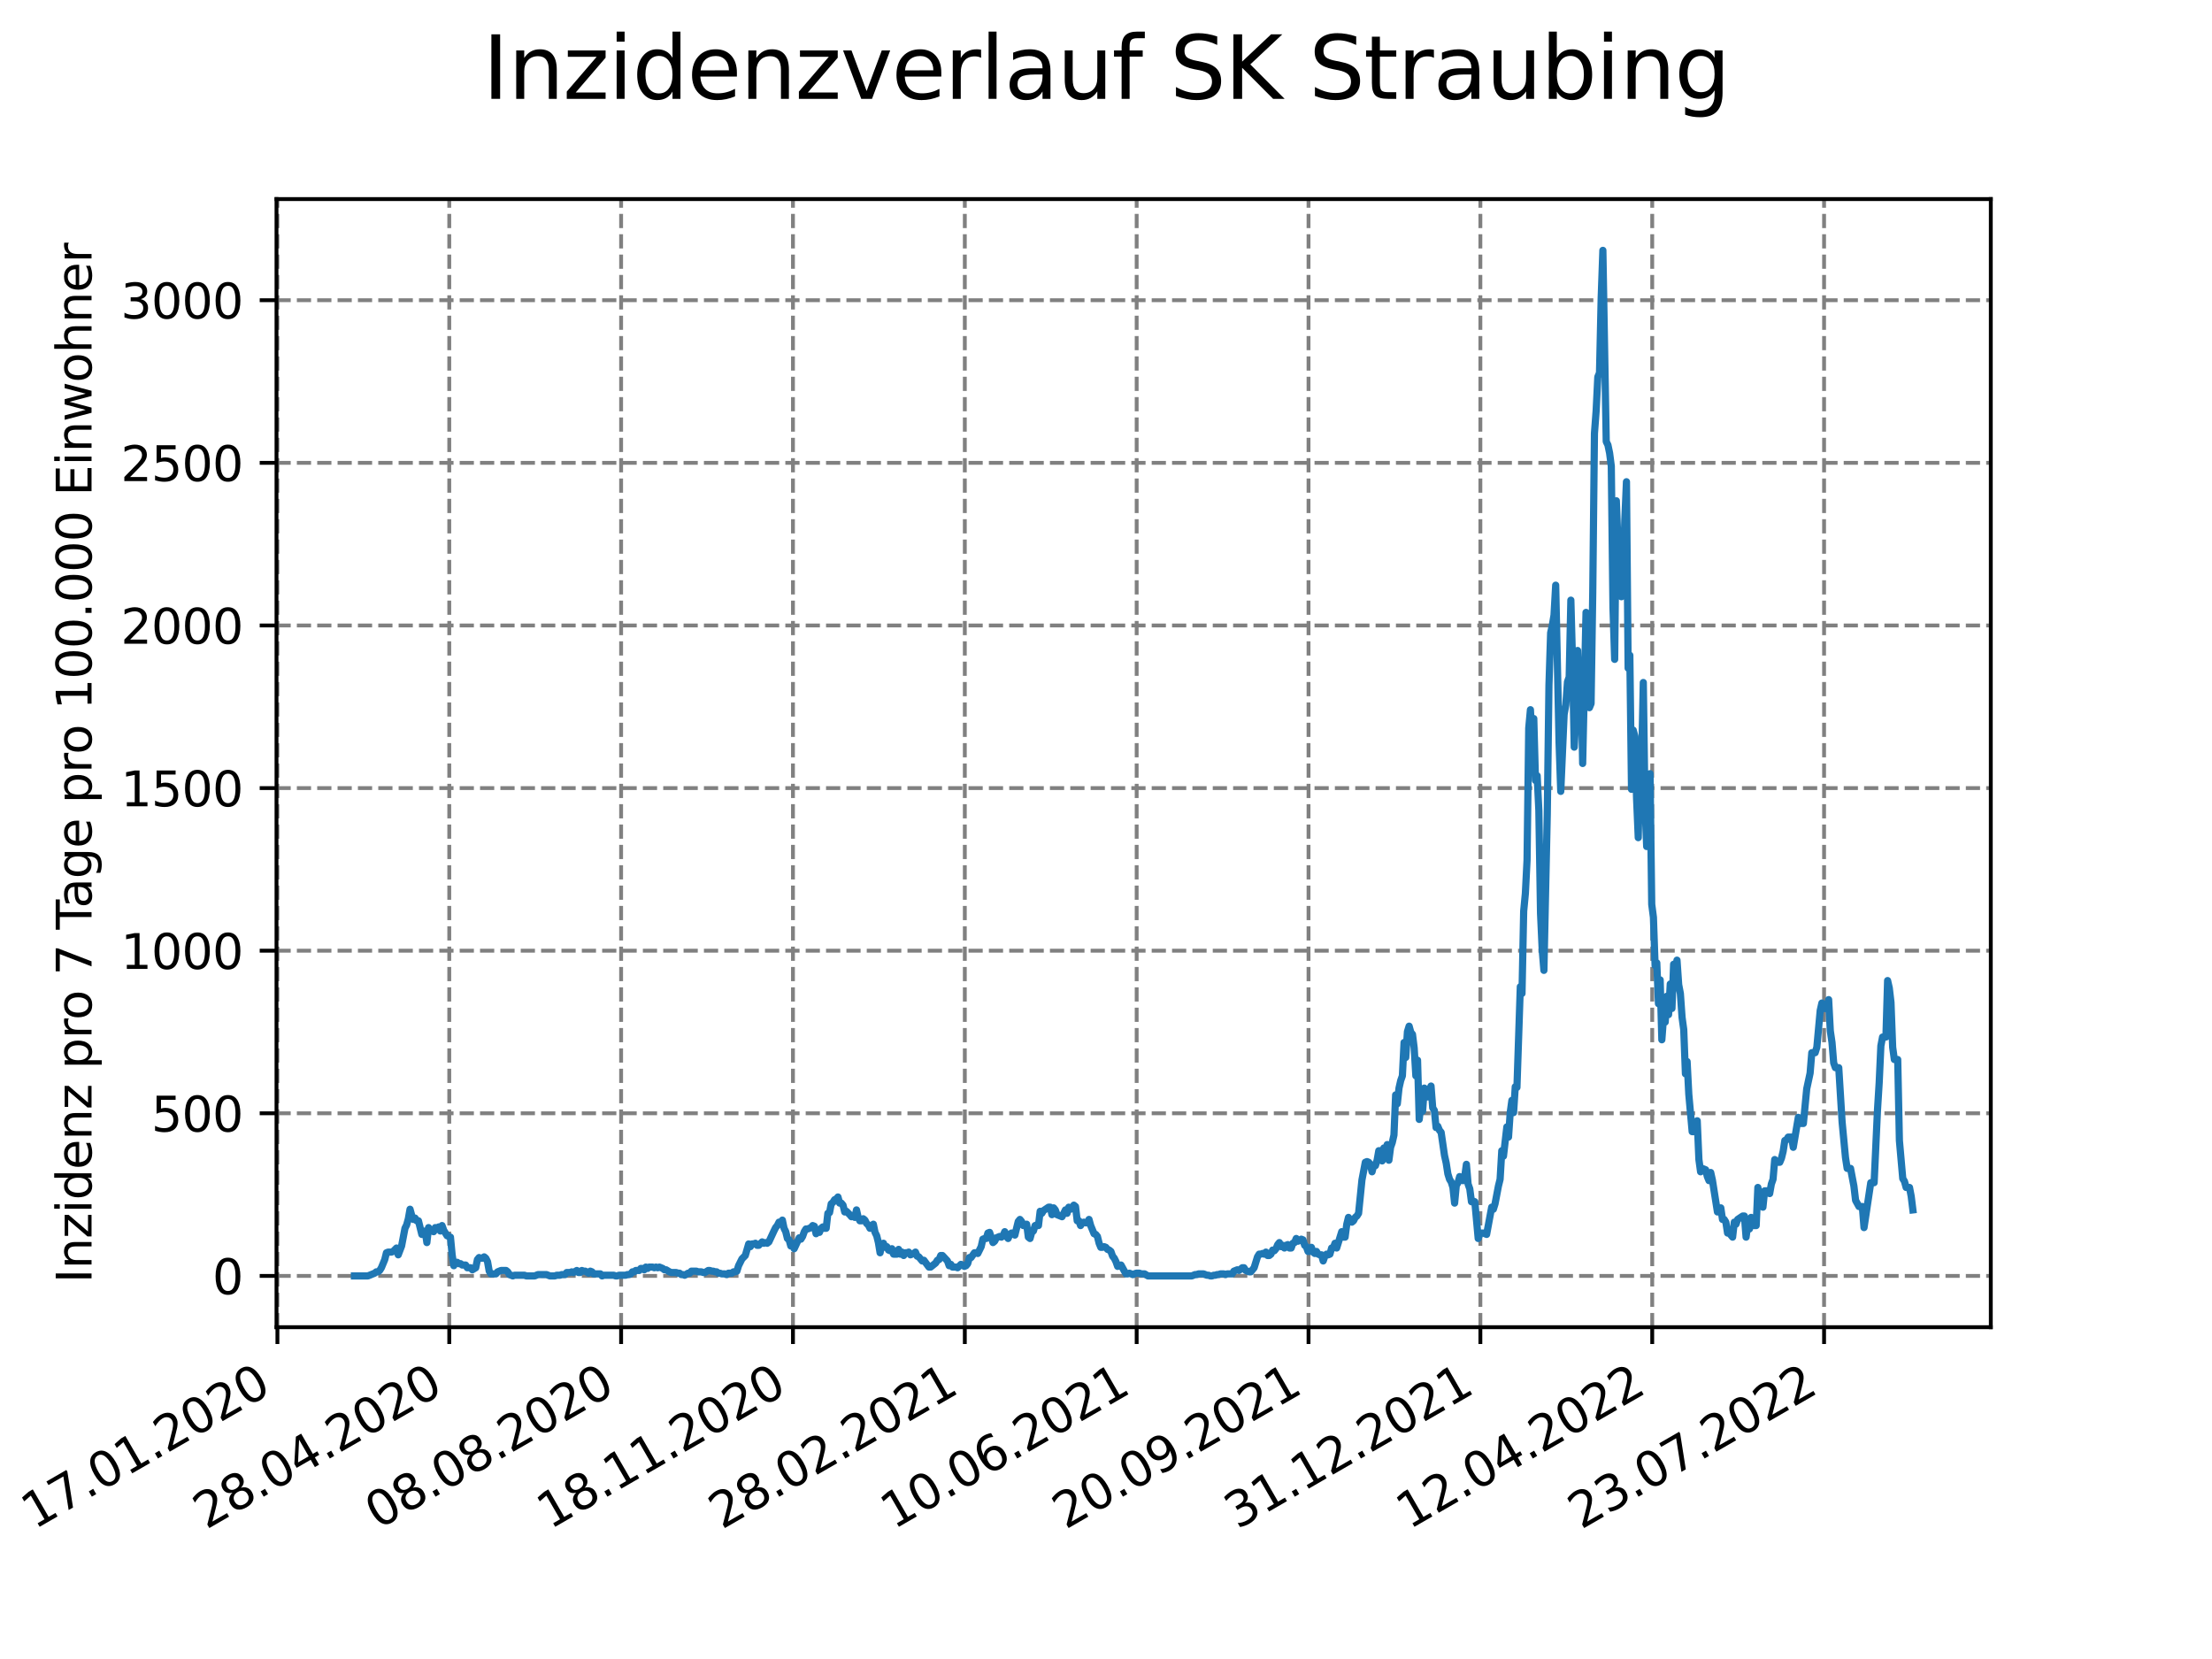 <?xml version="1.0" encoding="utf-8" standalone="no"?>
<!DOCTYPE svg PUBLIC "-//W3C//DTD SVG 1.1//EN"
  "http://www.w3.org/Graphics/SVG/1.1/DTD/svg11.dtd">
<svg xmlns:xlink="http://www.w3.org/1999/xlink" width="460.8pt" height="345.6pt" viewBox="0 0 460.8 345.6" xmlns="http://www.w3.org/2000/svg" version="1.1">
 <defs>
  <style type="text/css">*{stroke-linejoin: round; stroke-linecap: butt}</style>
 </defs>
 <g id="figure_1">
  <g id="patch_1">
   <path d="M 0 345.6 
L 460.8 345.6 
L 460.8 0 
L 0 0 
z
" style="fill: #ffffff"/>
  </g>
  <g id="axes_1">
   <g id="patch_2">
    <path d="M 57.6 276.48 
L 414.72 276.48 
L 414.72 41.472 
L 57.6 41.472 
z
" style="fill: #ffffff"/>
   </g>
   <g id="matplotlib.axis_1">
    <g id="xtick_1">
     <g id="line2d_1">
      <path d="M 57.79 276.48 
L 57.79 41.472 
" clip-path="url(#pdc53b1c1e7)" style="fill: none; stroke-dasharray: 2.96,1.28; stroke-dashoffset: 0; stroke: #808080; stroke-width: 0.8"/>
     </g>
     <g id="line2d_2">
      <defs>
       <path id="mb1111fa44d" d="M 0 0 
L 0 3.5 
" style="stroke: #000000; stroke-width: 0.8"/>
      </defs>
      <g>
       <use xlink:href="#mb1111fa44d" x="57.79" y="276.48" style="stroke: #000000; stroke-width: 0.8"/>
      </g>
     </g>
     <g id="text_1">
      <!-- 17.01.2020 -->
      <g transform="translate(7.165 318.689)rotate(-30)scale(0.1 -0.1)">
       <defs>
        <path id="DejaVuSans-31" d="M 794 531 
L 1825 531 
L 1825 4091 
L 703 3866 
L 703 4441 
L 1819 4666 
L 2450 4666 
L 2450 531 
L 3481 531 
L 3481 0 
L 794 0 
L 794 531 
z
" transform="scale(0.016)"/>
        <path id="DejaVuSans-37" d="M 525 4666 
L 3525 4666 
L 3525 4397 
L 1831 0 
L 1172 0 
L 2766 4134 
L 525 4134 
L 525 4666 
z
" transform="scale(0.016)"/>
        <path id="DejaVuSans-2e" d="M 684 794 
L 1344 794 
L 1344 0 
L 684 0 
L 684 794 
z
" transform="scale(0.016)"/>
        <path id="DejaVuSans-30" d="M 2034 4250 
Q 1547 4250 1301 3770 
Q 1056 3291 1056 2328 
Q 1056 1369 1301 889 
Q 1547 409 2034 409 
Q 2525 409 2770 889 
Q 3016 1369 3016 2328 
Q 3016 3291 2770 3770 
Q 2525 4250 2034 4250 
z
M 2034 4750 
Q 2819 4750 3233 4129 
Q 3647 3509 3647 2328 
Q 3647 1150 3233 529 
Q 2819 -91 2034 -91 
Q 1250 -91 836 529 
Q 422 1150 422 2328 
Q 422 3509 836 4129 
Q 1250 4750 2034 4750 
z
" transform="scale(0.016)"/>
        <path id="DejaVuSans-32" d="M 1228 531 
L 3431 531 
L 3431 0 
L 469 0 
L 469 531 
Q 828 903 1448 1529 
Q 2069 2156 2228 2338 
Q 2531 2678 2651 2914 
Q 2772 3150 2772 3378 
Q 2772 3750 2511 3984 
Q 2250 4219 1831 4219 
Q 1534 4219 1204 4116 
Q 875 4013 500 3803 
L 500 4441 
Q 881 4594 1212 4672 
Q 1544 4750 1819 4750 
Q 2544 4750 2975 4387 
Q 3406 4025 3406 3419 
Q 3406 3131 3298 2873 
Q 3191 2616 2906 2266 
Q 2828 2175 2409 1742 
Q 1991 1309 1228 531 
z
" transform="scale(0.016)"/>
       </defs>
       <use xlink:href="#DejaVuSans-31"/>
       <use xlink:href="#DejaVuSans-37" x="63.623"/>
       <use xlink:href="#DejaVuSans-2e" x="127.246"/>
       <use xlink:href="#DejaVuSans-30" x="159.033"/>
       <use xlink:href="#DejaVuSans-31" x="222.656"/>
       <use xlink:href="#DejaVuSans-2e" x="286.279"/>
       <use xlink:href="#DejaVuSans-32" x="318.066"/>
       <use xlink:href="#DejaVuSans-30" x="381.689"/>
       <use xlink:href="#DejaVuSans-32" x="445.312"/>
       <use xlink:href="#DejaVuSans-30" x="508.936"/>
      </g>
     </g>
    </g>
    <g id="xtick_2">
     <g id="line2d_3">
      <path d="M 93.59 276.48 
L 93.59 41.472 
" clip-path="url(#pdc53b1c1e7)" style="fill: none; stroke-dasharray: 2.96,1.28; stroke-dashoffset: 0; stroke: #808080; stroke-width: 0.8"/>
     </g>
     <g id="line2d_4">
      <g>
       <use xlink:href="#mb1111fa44d" x="93.59" y="276.48" style="stroke: #000000; stroke-width: 0.8"/>
      </g>
     </g>
     <g id="text_2">
      <!-- 28.04.2020 -->
      <g transform="translate(42.965 318.689)rotate(-30)scale(0.1 -0.1)">
       <defs>
        <path id="DejaVuSans-38" d="M 2034 2216 
Q 1584 2216 1326 1975 
Q 1069 1734 1069 1313 
Q 1069 891 1326 650 
Q 1584 409 2034 409 
Q 2484 409 2743 651 
Q 3003 894 3003 1313 
Q 3003 1734 2745 1975 
Q 2488 2216 2034 2216 
z
M 1403 2484 
Q 997 2584 770 2862 
Q 544 3141 544 3541 
Q 544 4100 942 4425 
Q 1341 4750 2034 4750 
Q 2731 4750 3128 4425 
Q 3525 4100 3525 3541 
Q 3525 3141 3298 2862 
Q 3072 2584 2669 2484 
Q 3125 2378 3379 2068 
Q 3634 1759 3634 1313 
Q 3634 634 3220 271 
Q 2806 -91 2034 -91 
Q 1263 -91 848 271 
Q 434 634 434 1313 
Q 434 1759 690 2068 
Q 947 2378 1403 2484 
z
M 1172 3481 
Q 1172 3119 1398 2916 
Q 1625 2713 2034 2713 
Q 2441 2713 2670 2916 
Q 2900 3119 2900 3481 
Q 2900 3844 2670 4047 
Q 2441 4250 2034 4250 
Q 1625 4250 1398 4047 
Q 1172 3844 1172 3481 
z
" transform="scale(0.016)"/>
        <path id="DejaVuSans-34" d="M 2419 4116 
L 825 1625 
L 2419 1625 
L 2419 4116 
z
M 2253 4666 
L 3047 4666 
L 3047 1625 
L 3713 1625 
L 3713 1100 
L 3047 1100 
L 3047 0 
L 2419 0 
L 2419 1100 
L 313 1100 
L 313 1709 
L 2253 4666 
z
" transform="scale(0.016)"/>
       </defs>
       <use xlink:href="#DejaVuSans-32"/>
       <use xlink:href="#DejaVuSans-38" x="63.623"/>
       <use xlink:href="#DejaVuSans-2e" x="127.246"/>
       <use xlink:href="#DejaVuSans-30" x="159.033"/>
       <use xlink:href="#DejaVuSans-34" x="222.656"/>
       <use xlink:href="#DejaVuSans-2e" x="286.279"/>
       <use xlink:href="#DejaVuSans-32" x="318.066"/>
       <use xlink:href="#DejaVuSans-30" x="381.689"/>
       <use xlink:href="#DejaVuSans-32" x="445.312"/>
       <use xlink:href="#DejaVuSans-30" x="508.936"/>
      </g>
     </g>
    </g>
    <g id="xtick_3">
     <g id="line2d_5">
      <path d="M 129.39 276.48 
L 129.39 41.472 
" clip-path="url(#pdc53b1c1e7)" style="fill: none; stroke-dasharray: 2.96,1.28; stroke-dashoffset: 0; stroke: #808080; stroke-width: 0.8"/>
     </g>
     <g id="line2d_6">
      <g>
       <use xlink:href="#mb1111fa44d" x="129.39" y="276.48" style="stroke: #000000; stroke-width: 0.8"/>
      </g>
     </g>
     <g id="text_3">
      <!-- 08.08.2020 -->
      <g transform="translate(78.764 318.689)rotate(-30)scale(0.1 -0.1)">
       <use xlink:href="#DejaVuSans-30"/>
       <use xlink:href="#DejaVuSans-38" x="63.623"/>
       <use xlink:href="#DejaVuSans-2e" x="127.246"/>
       <use xlink:href="#DejaVuSans-30" x="159.033"/>
       <use xlink:href="#DejaVuSans-38" x="222.656"/>
       <use xlink:href="#DejaVuSans-2e" x="286.279"/>
       <use xlink:href="#DejaVuSans-32" x="318.066"/>
       <use xlink:href="#DejaVuSans-30" x="381.689"/>
       <use xlink:href="#DejaVuSans-32" x="445.312"/>
       <use xlink:href="#DejaVuSans-30" x="508.936"/>
      </g>
     </g>
    </g>
    <g id="xtick_4">
     <g id="line2d_7">
      <path d="M 165.189 276.48 
L 165.189 41.472 
" clip-path="url(#pdc53b1c1e7)" style="fill: none; stroke-dasharray: 2.96,1.28; stroke-dashoffset: 0; stroke: #808080; stroke-width: 0.8"/>
     </g>
     <g id="line2d_8">
      <g>
       <use xlink:href="#mb1111fa44d" x="165.189" y="276.48" style="stroke: #000000; stroke-width: 0.8"/>
      </g>
     </g>
     <g id="text_4">
      <!-- 18.11.2020 -->
      <g transform="translate(114.564 318.689)rotate(-30)scale(0.1 -0.1)">
       <use xlink:href="#DejaVuSans-31"/>
       <use xlink:href="#DejaVuSans-38" x="63.623"/>
       <use xlink:href="#DejaVuSans-2e" x="127.246"/>
       <use xlink:href="#DejaVuSans-31" x="159.033"/>
       <use xlink:href="#DejaVuSans-31" x="222.656"/>
       <use xlink:href="#DejaVuSans-2e" x="286.279"/>
       <use xlink:href="#DejaVuSans-32" x="318.066"/>
       <use xlink:href="#DejaVuSans-30" x="381.689"/>
       <use xlink:href="#DejaVuSans-32" x="445.312"/>
       <use xlink:href="#DejaVuSans-30" x="508.936"/>
      </g>
     </g>
    </g>
    <g id="xtick_5">
     <g id="line2d_9">
      <path d="M 200.989 276.48 
L 200.989 41.472 
" clip-path="url(#pdc53b1c1e7)" style="fill: none; stroke-dasharray: 2.96,1.28; stroke-dashoffset: 0; stroke: #808080; stroke-width: 0.8"/>
     </g>
     <g id="line2d_10">
      <g>
       <use xlink:href="#mb1111fa44d" x="200.989" y="276.48" style="stroke: #000000; stroke-width: 0.8"/>
      </g>
     </g>
     <g id="text_5">
      <!-- 28.02.2021 -->
      <g transform="translate(150.364 318.689)rotate(-30)scale(0.1 -0.1)">
       <use xlink:href="#DejaVuSans-32"/>
       <use xlink:href="#DejaVuSans-38" x="63.623"/>
       <use xlink:href="#DejaVuSans-2e" x="127.246"/>
       <use xlink:href="#DejaVuSans-30" x="159.033"/>
       <use xlink:href="#DejaVuSans-32" x="222.656"/>
       <use xlink:href="#DejaVuSans-2e" x="286.279"/>
       <use xlink:href="#DejaVuSans-32" x="318.066"/>
       <use xlink:href="#DejaVuSans-30" x="381.689"/>
       <use xlink:href="#DejaVuSans-32" x="445.312"/>
       <use xlink:href="#DejaVuSans-31" x="508.936"/>
      </g>
     </g>
    </g>
    <g id="xtick_6">
     <g id="line2d_11">
      <path d="M 236.789 276.48 
L 236.789 41.472 
" clip-path="url(#pdc53b1c1e7)" style="fill: none; stroke-dasharray: 2.96,1.28; stroke-dashoffset: 0; stroke: #808080; stroke-width: 0.8"/>
     </g>
     <g id="line2d_12">
      <g>
       <use xlink:href="#mb1111fa44d" x="236.789" y="276.48" style="stroke: #000000; stroke-width: 0.8"/>
      </g>
     </g>
     <g id="text_6">
      <!-- 10.06.2021 -->
      <g transform="translate(186.164 318.689)rotate(-30)scale(0.1 -0.1)">
       <defs>
        <path id="DejaVuSans-36" d="M 2113 2584 
Q 1688 2584 1439 2293 
Q 1191 2003 1191 1497 
Q 1191 994 1439 701 
Q 1688 409 2113 409 
Q 2538 409 2786 701 
Q 3034 994 3034 1497 
Q 3034 2003 2786 2293 
Q 2538 2584 2113 2584 
z
M 3366 4563 
L 3366 3988 
Q 3128 4100 2886 4159 
Q 2644 4219 2406 4219 
Q 1781 4219 1451 3797 
Q 1122 3375 1075 2522 
Q 1259 2794 1537 2939 
Q 1816 3084 2150 3084 
Q 2853 3084 3261 2657 
Q 3669 2231 3669 1497 
Q 3669 778 3244 343 
Q 2819 -91 2113 -91 
Q 1303 -91 875 529 
Q 447 1150 447 2328 
Q 447 3434 972 4092 
Q 1497 4750 2381 4750 
Q 2619 4750 2861 4703 
Q 3103 4656 3366 4563 
z
" transform="scale(0.016)"/>
       </defs>
       <use xlink:href="#DejaVuSans-31"/>
       <use xlink:href="#DejaVuSans-30" x="63.623"/>
       <use xlink:href="#DejaVuSans-2e" x="127.246"/>
       <use xlink:href="#DejaVuSans-30" x="159.033"/>
       <use xlink:href="#DejaVuSans-36" x="222.656"/>
       <use xlink:href="#DejaVuSans-2e" x="286.279"/>
       <use xlink:href="#DejaVuSans-32" x="318.066"/>
       <use xlink:href="#DejaVuSans-30" x="381.689"/>
       <use xlink:href="#DejaVuSans-32" x="445.312"/>
       <use xlink:href="#DejaVuSans-31" x="508.936"/>
      </g>
     </g>
    </g>
    <g id="xtick_7">
     <g id="line2d_13">
      <path d="M 272.589 276.48 
L 272.589 41.472 
" clip-path="url(#pdc53b1c1e7)" style="fill: none; stroke-dasharray: 2.96,1.28; stroke-dashoffset: 0; stroke: #808080; stroke-width: 0.8"/>
     </g>
     <g id="line2d_14">
      <g>
       <use xlink:href="#mb1111fa44d" x="272.589" y="276.48" style="stroke: #000000; stroke-width: 0.8"/>
      </g>
     </g>
     <g id="text_7">
      <!-- 20.09.2021 -->
      <g transform="translate(221.963 318.689)rotate(-30)scale(0.1 -0.1)">
       <defs>
        <path id="DejaVuSans-39" d="M 703 97 
L 703 672 
Q 941 559 1184 500 
Q 1428 441 1663 441 
Q 2288 441 2617 861 
Q 2947 1281 2994 2138 
Q 2813 1869 2534 1725 
Q 2256 1581 1919 1581 
Q 1219 1581 811 2004 
Q 403 2428 403 3163 
Q 403 3881 828 4315 
Q 1253 4750 1959 4750 
Q 2769 4750 3195 4129 
Q 3622 3509 3622 2328 
Q 3622 1225 3098 567 
Q 2575 -91 1691 -91 
Q 1453 -91 1209 -44 
Q 966 3 703 97 
z
M 1959 2075 
Q 2384 2075 2632 2365 
Q 2881 2656 2881 3163 
Q 2881 3666 2632 3958 
Q 2384 4250 1959 4250 
Q 1534 4250 1286 3958 
Q 1038 3666 1038 3163 
Q 1038 2656 1286 2365 
Q 1534 2075 1959 2075 
z
" transform="scale(0.016)"/>
       </defs>
       <use xlink:href="#DejaVuSans-32"/>
       <use xlink:href="#DejaVuSans-30" x="63.623"/>
       <use xlink:href="#DejaVuSans-2e" x="127.246"/>
       <use xlink:href="#DejaVuSans-30" x="159.033"/>
       <use xlink:href="#DejaVuSans-39" x="222.656"/>
       <use xlink:href="#DejaVuSans-2e" x="286.279"/>
       <use xlink:href="#DejaVuSans-32" x="318.066"/>
       <use xlink:href="#DejaVuSans-30" x="381.689"/>
       <use xlink:href="#DejaVuSans-32" x="445.312"/>
       <use xlink:href="#DejaVuSans-31" x="508.936"/>
      </g>
     </g>
    </g>
    <g id="xtick_8">
     <g id="line2d_15">
      <path d="M 308.388 276.48 
L 308.388 41.472 
" clip-path="url(#pdc53b1c1e7)" style="fill: none; stroke-dasharray: 2.96,1.28; stroke-dashoffset: 0; stroke: #808080; stroke-width: 0.8"/>
     </g>
     <g id="line2d_16">
      <g>
       <use xlink:href="#mb1111fa44d" x="308.388" y="276.48" style="stroke: #000000; stroke-width: 0.8"/>
      </g>
     </g>
     <g id="text_8">
      <!-- 31.12.2021 -->
      <g transform="translate(257.763 318.689)rotate(-30)scale(0.1 -0.1)">
       <defs>
        <path id="DejaVuSans-33" d="M 2597 2516 
Q 3050 2419 3304 2112 
Q 3559 1806 3559 1356 
Q 3559 666 3084 287 
Q 2609 -91 1734 -91 
Q 1441 -91 1130 -33 
Q 819 25 488 141 
L 488 750 
Q 750 597 1062 519 
Q 1375 441 1716 441 
Q 2309 441 2620 675 
Q 2931 909 2931 1356 
Q 2931 1769 2642 2001 
Q 2353 2234 1838 2234 
L 1294 2234 
L 1294 2753 
L 1863 2753 
Q 2328 2753 2575 2939 
Q 2822 3125 2822 3475 
Q 2822 3834 2567 4026 
Q 2313 4219 1838 4219 
Q 1578 4219 1281 4162 
Q 984 4106 628 3988 
L 628 4550 
Q 988 4650 1302 4700 
Q 1616 4750 1894 4750 
Q 2613 4750 3031 4423 
Q 3450 4097 3450 3541 
Q 3450 3153 3228 2886 
Q 3006 2619 2597 2516 
z
" transform="scale(0.016)"/>
       </defs>
       <use xlink:href="#DejaVuSans-33"/>
       <use xlink:href="#DejaVuSans-31" x="63.623"/>
       <use xlink:href="#DejaVuSans-2e" x="127.246"/>
       <use xlink:href="#DejaVuSans-31" x="159.033"/>
       <use xlink:href="#DejaVuSans-32" x="222.656"/>
       <use xlink:href="#DejaVuSans-2e" x="286.279"/>
       <use xlink:href="#DejaVuSans-32" x="318.066"/>
       <use xlink:href="#DejaVuSans-30" x="381.689"/>
       <use xlink:href="#DejaVuSans-32" x="445.312"/>
       <use xlink:href="#DejaVuSans-31" x="508.936"/>
      </g>
     </g>
    </g>
    <g id="xtick_9">
     <g id="line2d_17">
      <path d="M 344.188 276.48 
L 344.188 41.472 
" clip-path="url(#pdc53b1c1e7)" style="fill: none; stroke-dasharray: 2.96,1.28; stroke-dashoffset: 0; stroke: #808080; stroke-width: 0.8"/>
     </g>
     <g id="line2d_18">
      <g>
       <use xlink:href="#mb1111fa44d" x="344.188" y="276.48" style="stroke: #000000; stroke-width: 0.8"/>
      </g>
     </g>
     <g id="text_9">
      <!-- 12.04.2022 -->
      <g transform="translate(293.563 318.689)rotate(-30)scale(0.1 -0.1)">
       <use xlink:href="#DejaVuSans-31"/>
       <use xlink:href="#DejaVuSans-32" x="63.623"/>
       <use xlink:href="#DejaVuSans-2e" x="127.246"/>
       <use xlink:href="#DejaVuSans-30" x="159.033"/>
       <use xlink:href="#DejaVuSans-34" x="222.656"/>
       <use xlink:href="#DejaVuSans-2e" x="286.279"/>
       <use xlink:href="#DejaVuSans-32" x="318.066"/>
       <use xlink:href="#DejaVuSans-30" x="381.689"/>
       <use xlink:href="#DejaVuSans-32" x="445.312"/>
       <use xlink:href="#DejaVuSans-32" x="508.936"/>
      </g>
     </g>
    </g>
    <g id="xtick_10">
     <g id="line2d_19">
      <path d="M 379.988 276.48 
L 379.988 41.472 
" clip-path="url(#pdc53b1c1e7)" style="fill: none; stroke-dasharray: 2.96,1.28; stroke-dashoffset: 0; stroke: #808080; stroke-width: 0.8"/>
     </g>
     <g id="line2d_20">
      <g>
       <use xlink:href="#mb1111fa44d" x="379.988" y="276.48" style="stroke: #000000; stroke-width: 0.8"/>
      </g>
     </g>
     <g id="text_10">
      <!-- 23.07.2022 -->
      <g transform="translate(329.363 318.689)rotate(-30)scale(0.1 -0.1)">
       <use xlink:href="#DejaVuSans-32"/>
       <use xlink:href="#DejaVuSans-33" x="63.623"/>
       <use xlink:href="#DejaVuSans-2e" x="127.246"/>
       <use xlink:href="#DejaVuSans-30" x="159.033"/>
       <use xlink:href="#DejaVuSans-37" x="222.656"/>
       <use xlink:href="#DejaVuSans-2e" x="286.279"/>
       <use xlink:href="#DejaVuSans-32" x="318.066"/>
       <use xlink:href="#DejaVuSans-30" x="381.689"/>
       <use xlink:href="#DejaVuSans-32" x="445.312"/>
       <use xlink:href="#DejaVuSans-32" x="508.936"/>
      </g>
     </g>
    </g>
   </g>
   <g id="matplotlib.axis_2">
    <g id="ytick_1">
     <g id="line2d_21">
      <path d="M 57.6 265.798 
L 414.72 265.798 
" clip-path="url(#pdc53b1c1e7)" style="fill: none; stroke-dasharray: 2.96,1.28; stroke-dashoffset: 0; stroke: #808080; stroke-width: 0.8"/>
     </g>
     <g id="line2d_22">
      <defs>
       <path id="m66239aaba9" d="M 0 0 
L -3.5 0 
" style="stroke: #000000; stroke-width: 0.8"/>
      </defs>
      <g>
       <use xlink:href="#m66239aaba9" x="57.6" y="265.798" style="stroke: #000000; stroke-width: 0.8"/>
      </g>
     </g>
     <g id="text_11">
      <!-- 0 -->
      <g transform="translate(44.237 269.597)scale(0.1 -0.1)">
       <use xlink:href="#DejaVuSans-30"/>
      </g>
     </g>
    </g>
    <g id="ytick_2">
     <g id="line2d_23">
      <path d="M 57.6 231.922 
L 414.72 231.922 
" clip-path="url(#pdc53b1c1e7)" style="fill: none; stroke-dasharray: 2.96,1.28; stroke-dashoffset: 0; stroke: #808080; stroke-width: 0.8"/>
     </g>
     <g id="line2d_24">
      <g>
       <use xlink:href="#m66239aaba9" x="57.6" y="231.922" style="stroke: #000000; stroke-width: 0.8"/>
      </g>
     </g>
     <g id="text_12">
      <!-- 500 -->
      <g transform="translate(31.512 235.721)scale(0.1 -0.1)">
       <defs>
        <path id="DejaVuSans-35" d="M 691 4666 
L 3169 4666 
L 3169 4134 
L 1269 4134 
L 1269 2991 
Q 1406 3038 1543 3061 
Q 1681 3084 1819 3084 
Q 2600 3084 3056 2656 
Q 3513 2228 3513 1497 
Q 3513 744 3044 326 
Q 2575 -91 1722 -91 
Q 1428 -91 1123 -41 
Q 819 9 494 109 
L 494 744 
Q 775 591 1075 516 
Q 1375 441 1709 441 
Q 2250 441 2565 725 
Q 2881 1009 2881 1497 
Q 2881 1984 2565 2268 
Q 2250 2553 1709 2553 
Q 1456 2553 1204 2497 
Q 953 2441 691 2322 
L 691 4666 
z
" transform="scale(0.016)"/>
       </defs>
       <use xlink:href="#DejaVuSans-35"/>
       <use xlink:href="#DejaVuSans-30" x="63.623"/>
       <use xlink:href="#DejaVuSans-30" x="127.246"/>
      </g>
     </g>
    </g>
    <g id="ytick_3">
     <g id="line2d_25">
      <path d="M 57.6 198.046 
L 414.72 198.046 
" clip-path="url(#pdc53b1c1e7)" style="fill: none; stroke-dasharray: 2.96,1.28; stroke-dashoffset: 0; stroke: #808080; stroke-width: 0.8"/>
     </g>
     <g id="line2d_26">
      <g>
       <use xlink:href="#m66239aaba9" x="57.6" y="198.046" style="stroke: #000000; stroke-width: 0.8"/>
      </g>
     </g>
     <g id="text_13">
      <!-- 1000 -->
      <g transform="translate(25.15 201.845)scale(0.1 -0.1)">
       <use xlink:href="#DejaVuSans-31"/>
       <use xlink:href="#DejaVuSans-30" x="63.623"/>
       <use xlink:href="#DejaVuSans-30" x="127.246"/>
       <use xlink:href="#DejaVuSans-30" x="190.869"/>
      </g>
     </g>
    </g>
    <g id="ytick_4">
     <g id="line2d_27">
      <path d="M 57.6 164.17 
L 414.72 164.17 
" clip-path="url(#pdc53b1c1e7)" style="fill: none; stroke-dasharray: 2.96,1.28; stroke-dashoffset: 0; stroke: #808080; stroke-width: 0.8"/>
     </g>
     <g id="line2d_28">
      <g>
       <use xlink:href="#m66239aaba9" x="57.6" y="164.17" style="stroke: #000000; stroke-width: 0.8"/>
      </g>
     </g>
     <g id="text_14">
      <!-- 1500 -->
      <g transform="translate(25.15 167.969)scale(0.1 -0.1)">
       <use xlink:href="#DejaVuSans-31"/>
       <use xlink:href="#DejaVuSans-35" x="63.623"/>
       <use xlink:href="#DejaVuSans-30" x="127.246"/>
       <use xlink:href="#DejaVuSans-30" x="190.869"/>
      </g>
     </g>
    </g>
    <g id="ytick_5">
     <g id="line2d_29">
      <path d="M 57.6 130.294 
L 414.72 130.294 
" clip-path="url(#pdc53b1c1e7)" style="fill: none; stroke-dasharray: 2.96,1.28; stroke-dashoffset: 0; stroke: #808080; stroke-width: 0.8"/>
     </g>
     <g id="line2d_30">
      <g>
       <use xlink:href="#m66239aaba9" x="57.6" y="130.294" style="stroke: #000000; stroke-width: 0.8"/>
      </g>
     </g>
     <g id="text_15">
      <!-- 2000 -->
      <g transform="translate(25.15 134.093)scale(0.1 -0.1)">
       <use xlink:href="#DejaVuSans-32"/>
       <use xlink:href="#DejaVuSans-30" x="63.623"/>
       <use xlink:href="#DejaVuSans-30" x="127.246"/>
       <use xlink:href="#DejaVuSans-30" x="190.869"/>
      </g>
     </g>
    </g>
    <g id="ytick_6">
     <g id="line2d_31">
      <path d="M 57.6 96.418 
L 414.72 96.418 
" clip-path="url(#pdc53b1c1e7)" style="fill: none; stroke-dasharray: 2.96,1.28; stroke-dashoffset: 0; stroke: #808080; stroke-width: 0.8"/>
     </g>
     <g id="line2d_32">
      <g>
       <use xlink:href="#m66239aaba9" x="57.6" y="96.418" style="stroke: #000000; stroke-width: 0.8"/>
      </g>
     </g>
     <g id="text_16">
      <!-- 2500 -->
      <g transform="translate(25.15 100.217)scale(0.1 -0.1)">
       <use xlink:href="#DejaVuSans-32"/>
       <use xlink:href="#DejaVuSans-35" x="63.623"/>
       <use xlink:href="#DejaVuSans-30" x="127.246"/>
       <use xlink:href="#DejaVuSans-30" x="190.869"/>
      </g>
     </g>
    </g>
    <g id="ytick_7">
     <g id="line2d_33">
      <path d="M 57.6 62.541 
L 414.72 62.541 
" clip-path="url(#pdc53b1c1e7)" style="fill: none; stroke-dasharray: 2.96,1.28; stroke-dashoffset: 0; stroke: #808080; stroke-width: 0.8"/>
     </g>
     <g id="line2d_34">
      <g>
       <use xlink:href="#m66239aaba9" x="57.6" y="62.541" style="stroke: #000000; stroke-width: 0.8"/>
      </g>
     </g>
     <g id="text_17">
      <!-- 3000 -->
      <g transform="translate(25.15 66.341)scale(0.1 -0.1)">
       <use xlink:href="#DejaVuSans-33"/>
       <use xlink:href="#DejaVuSans-30" x="63.623"/>
       <use xlink:href="#DejaVuSans-30" x="127.246"/>
       <use xlink:href="#DejaVuSans-30" x="190.869"/>
      </g>
     </g>
    </g>
    <g id="text_18">
     <!-- Inzidenz pro 7 Tage pro 100.000 Einwohner -->
     <g transform="translate(19.07 267.301)rotate(-90)scale(0.1 -0.1)">
      <defs>
       <path id="DejaVuSans-49" d="M 628 4666 
L 1259 4666 
L 1259 0 
L 628 0 
L 628 4666 
z
" transform="scale(0.016)"/>
       <path id="DejaVuSans-6e" d="M 3513 2113 
L 3513 0 
L 2938 0 
L 2938 2094 
Q 2938 2591 2744 2837 
Q 2550 3084 2163 3084 
Q 1697 3084 1428 2787 
Q 1159 2491 1159 1978 
L 1159 0 
L 581 0 
L 581 3500 
L 1159 3500 
L 1159 2956 
Q 1366 3272 1645 3428 
Q 1925 3584 2291 3584 
Q 2894 3584 3203 3211 
Q 3513 2838 3513 2113 
z
" transform="scale(0.016)"/>
       <path id="DejaVuSans-7a" d="M 353 3500 
L 3084 3500 
L 3084 2975 
L 922 459 
L 3084 459 
L 3084 0 
L 275 0 
L 275 525 
L 2438 3041 
L 353 3041 
L 353 3500 
z
" transform="scale(0.016)"/>
       <path id="DejaVuSans-69" d="M 603 3500 
L 1178 3500 
L 1178 0 
L 603 0 
L 603 3500 
z
M 603 4863 
L 1178 4863 
L 1178 4134 
L 603 4134 
L 603 4863 
z
" transform="scale(0.016)"/>
       <path id="DejaVuSans-64" d="M 2906 2969 
L 2906 4863 
L 3481 4863 
L 3481 0 
L 2906 0 
L 2906 525 
Q 2725 213 2448 61 
Q 2172 -91 1784 -91 
Q 1150 -91 751 415 
Q 353 922 353 1747 
Q 353 2572 751 3078 
Q 1150 3584 1784 3584 
Q 2172 3584 2448 3432 
Q 2725 3281 2906 2969 
z
M 947 1747 
Q 947 1113 1208 752 
Q 1469 391 1925 391 
Q 2381 391 2643 752 
Q 2906 1113 2906 1747 
Q 2906 2381 2643 2742 
Q 2381 3103 1925 3103 
Q 1469 3103 1208 2742 
Q 947 2381 947 1747 
z
" transform="scale(0.016)"/>
       <path id="DejaVuSans-65" d="M 3597 1894 
L 3597 1613 
L 953 1613 
Q 991 1019 1311 708 
Q 1631 397 2203 397 
Q 2534 397 2845 478 
Q 3156 559 3463 722 
L 3463 178 
Q 3153 47 2828 -22 
Q 2503 -91 2169 -91 
Q 1331 -91 842 396 
Q 353 884 353 1716 
Q 353 2575 817 3079 
Q 1281 3584 2069 3584 
Q 2775 3584 3186 3129 
Q 3597 2675 3597 1894 
z
M 3022 2063 
Q 3016 2534 2758 2815 
Q 2500 3097 2075 3097 
Q 1594 3097 1305 2825 
Q 1016 2553 972 2059 
L 3022 2063 
z
" transform="scale(0.016)"/>
       <path id="DejaVuSans-20" transform="scale(0.016)"/>
       <path id="DejaVuSans-70" d="M 1159 525 
L 1159 -1331 
L 581 -1331 
L 581 3500 
L 1159 3500 
L 1159 2969 
Q 1341 3281 1617 3432 
Q 1894 3584 2278 3584 
Q 2916 3584 3314 3078 
Q 3713 2572 3713 1747 
Q 3713 922 3314 415 
Q 2916 -91 2278 -91 
Q 1894 -91 1617 61 
Q 1341 213 1159 525 
z
M 3116 1747 
Q 3116 2381 2855 2742 
Q 2594 3103 2138 3103 
Q 1681 3103 1420 2742 
Q 1159 2381 1159 1747 
Q 1159 1113 1420 752 
Q 1681 391 2138 391 
Q 2594 391 2855 752 
Q 3116 1113 3116 1747 
z
" transform="scale(0.016)"/>
       <path id="DejaVuSans-72" d="M 2631 2963 
Q 2534 3019 2420 3045 
Q 2306 3072 2169 3072 
Q 1681 3072 1420 2755 
Q 1159 2438 1159 1844 
L 1159 0 
L 581 0 
L 581 3500 
L 1159 3500 
L 1159 2956 
Q 1341 3275 1631 3429 
Q 1922 3584 2338 3584 
Q 2397 3584 2469 3576 
Q 2541 3569 2628 3553 
L 2631 2963 
z
" transform="scale(0.016)"/>
       <path id="DejaVuSans-6f" d="M 1959 3097 
Q 1497 3097 1228 2736 
Q 959 2375 959 1747 
Q 959 1119 1226 758 
Q 1494 397 1959 397 
Q 2419 397 2687 759 
Q 2956 1122 2956 1747 
Q 2956 2369 2687 2733 
Q 2419 3097 1959 3097 
z
M 1959 3584 
Q 2709 3584 3137 3096 
Q 3566 2609 3566 1747 
Q 3566 888 3137 398 
Q 2709 -91 1959 -91 
Q 1206 -91 779 398 
Q 353 888 353 1747 
Q 353 2609 779 3096 
Q 1206 3584 1959 3584 
z
" transform="scale(0.016)"/>
       <path id="DejaVuSans-54" d="M -19 4666 
L 3928 4666 
L 3928 4134 
L 2272 4134 
L 2272 0 
L 1638 0 
L 1638 4134 
L -19 4134 
L -19 4666 
z
" transform="scale(0.016)"/>
       <path id="DejaVuSans-61" d="M 2194 1759 
Q 1497 1759 1228 1600 
Q 959 1441 959 1056 
Q 959 750 1161 570 
Q 1363 391 1709 391 
Q 2188 391 2477 730 
Q 2766 1069 2766 1631 
L 2766 1759 
L 2194 1759 
z
M 3341 1997 
L 3341 0 
L 2766 0 
L 2766 531 
Q 2569 213 2275 61 
Q 1981 -91 1556 -91 
Q 1019 -91 701 211 
Q 384 513 384 1019 
Q 384 1609 779 1909 
Q 1175 2209 1959 2209 
L 2766 2209 
L 2766 2266 
Q 2766 2663 2505 2880 
Q 2244 3097 1772 3097 
Q 1472 3097 1187 3025 
Q 903 2953 641 2809 
L 641 3341 
Q 956 3463 1253 3523 
Q 1550 3584 1831 3584 
Q 2591 3584 2966 3190 
Q 3341 2797 3341 1997 
z
" transform="scale(0.016)"/>
       <path id="DejaVuSans-67" d="M 2906 1791 
Q 2906 2416 2648 2759 
Q 2391 3103 1925 3103 
Q 1463 3103 1205 2759 
Q 947 2416 947 1791 
Q 947 1169 1205 825 
Q 1463 481 1925 481 
Q 2391 481 2648 825 
Q 2906 1169 2906 1791 
z
M 3481 434 
Q 3481 -459 3084 -895 
Q 2688 -1331 1869 -1331 
Q 1566 -1331 1297 -1286 
Q 1028 -1241 775 -1147 
L 775 -588 
Q 1028 -725 1275 -790 
Q 1522 -856 1778 -856 
Q 2344 -856 2625 -561 
Q 2906 -266 2906 331 
L 2906 616 
Q 2728 306 2450 153 
Q 2172 0 1784 0 
Q 1141 0 747 490 
Q 353 981 353 1791 
Q 353 2603 747 3093 
Q 1141 3584 1784 3584 
Q 2172 3584 2450 3431 
Q 2728 3278 2906 2969 
L 2906 3500 
L 3481 3500 
L 3481 434 
z
" transform="scale(0.016)"/>
       <path id="DejaVuSans-45" d="M 628 4666 
L 3578 4666 
L 3578 4134 
L 1259 4134 
L 1259 2753 
L 3481 2753 
L 3481 2222 
L 1259 2222 
L 1259 531 
L 3634 531 
L 3634 0 
L 628 0 
L 628 4666 
z
" transform="scale(0.016)"/>
       <path id="DejaVuSans-77" d="M 269 3500 
L 844 3500 
L 1563 769 
L 2278 3500 
L 2956 3500 
L 3675 769 
L 4391 3500 
L 4966 3500 
L 4050 0 
L 3372 0 
L 2619 2869 
L 1863 0 
L 1184 0 
L 269 3500 
z
" transform="scale(0.016)"/>
       <path id="DejaVuSans-68" d="M 3513 2113 
L 3513 0 
L 2938 0 
L 2938 2094 
Q 2938 2591 2744 2837 
Q 2550 3084 2163 3084 
Q 1697 3084 1428 2787 
Q 1159 2491 1159 1978 
L 1159 0 
L 581 0 
L 581 4863 
L 1159 4863 
L 1159 2956 
Q 1366 3272 1645 3428 
Q 1925 3584 2291 3584 
Q 2894 3584 3203 3211 
Q 3513 2838 3513 2113 
z
" transform="scale(0.016)"/>
      </defs>
      <use xlink:href="#DejaVuSans-49"/>
      <use xlink:href="#DejaVuSans-6e" x="29.492"/>
      <use xlink:href="#DejaVuSans-7a" x="92.871"/>
      <use xlink:href="#DejaVuSans-69" x="145.361"/>
      <use xlink:href="#DejaVuSans-64" x="173.145"/>
      <use xlink:href="#DejaVuSans-65" x="236.621"/>
      <use xlink:href="#DejaVuSans-6e" x="298.145"/>
      <use xlink:href="#DejaVuSans-7a" x="361.523"/>
      <use xlink:href="#DejaVuSans-20" x="414.014"/>
      <use xlink:href="#DejaVuSans-70" x="445.801"/>
      <use xlink:href="#DejaVuSans-72" x="509.277"/>
      <use xlink:href="#DejaVuSans-6f" x="548.141"/>
      <use xlink:href="#DejaVuSans-20" x="609.322"/>
      <use xlink:href="#DejaVuSans-37" x="641.109"/>
      <use xlink:href="#DejaVuSans-20" x="704.732"/>
      <use xlink:href="#DejaVuSans-54" x="736.52"/>
      <use xlink:href="#DejaVuSans-61" x="781.104"/>
      <use xlink:href="#DejaVuSans-67" x="842.383"/>
      <use xlink:href="#DejaVuSans-65" x="905.859"/>
      <use xlink:href="#DejaVuSans-20" x="967.383"/>
      <use xlink:href="#DejaVuSans-70" x="999.17"/>
      <use xlink:href="#DejaVuSans-72" x="1062.646"/>
      <use xlink:href="#DejaVuSans-6f" x="1101.51"/>
      <use xlink:href="#DejaVuSans-20" x="1162.691"/>
      <use xlink:href="#DejaVuSans-31" x="1194.479"/>
      <use xlink:href="#DejaVuSans-30" x="1258.102"/>
      <use xlink:href="#DejaVuSans-30" x="1321.725"/>
      <use xlink:href="#DejaVuSans-2e" x="1385.348"/>
      <use xlink:href="#DejaVuSans-30" x="1417.135"/>
      <use xlink:href="#DejaVuSans-30" x="1480.758"/>
      <use xlink:href="#DejaVuSans-30" x="1544.381"/>
      <use xlink:href="#DejaVuSans-20" x="1608.004"/>
      <use xlink:href="#DejaVuSans-45" x="1639.791"/>
      <use xlink:href="#DejaVuSans-69" x="1702.975"/>
      <use xlink:href="#DejaVuSans-6e" x="1730.758"/>
      <use xlink:href="#DejaVuSans-77" x="1794.137"/>
      <use xlink:href="#DejaVuSans-6f" x="1875.924"/>
      <use xlink:href="#DejaVuSans-68" x="1937.105"/>
      <use xlink:href="#DejaVuSans-6e" x="2000.484"/>
      <use xlink:href="#DejaVuSans-65" x="2063.863"/>
      <use xlink:href="#DejaVuSans-72" x="2125.387"/>
     </g>
    </g>
   </g>
   <g id="line2d_35">
    <path d="M 73.833 265.798 
L 76.641 265.798 
L 78.044 265.231 
L 78.395 264.947 
L 78.746 264.947 
L 79.097 264.664 
L 79.448 264.097 
L 80.15 262.395 
L 80.501 260.978 
L 80.852 260.836 
L 81.554 260.836 
L 81.905 260.694 
L 82.607 259.985 
L 82.958 261.403 
L 83.66 259.56 
L 84.362 255.874 
L 84.713 255.165 
L 85.064 253.889 
L 85.415 251.905 
L 85.766 253.181 
L 86.117 254.031 
L 86.468 253.748 
L 86.819 254.315 
L 87.17 254.315 
L 87.872 257.15 
L 88.223 257.15 
L 88.574 256.441 
L 88.925 258.851 
L 89.276 255.732 
L 89.627 256.299 
L 90.329 256.583 
L 90.68 255.732 
L 91.031 256.016 
L 91.382 255.591 
L 91.733 256.441 
L 92.084 255.307 
L 92.435 256.299 
L 93.137 257.434 
L 93.838 257.717 
L 94.189 261.403 
L 94.54 263.671 
L 94.891 262.962 
L 95.242 262.962 
L 95.593 263.246 
L 95.944 263.246 
L 96.295 263.53 
L 96.997 263.53 
L 97.348 264.097 
L 98.05 264.097 
L 98.401 264.522 
L 99.103 264.097 
L 99.454 262.395 
L 99.805 261.97 
L 100.156 262.112 
L 100.507 262.112 
L 100.858 261.828 
L 101.209 262.112 
L 101.56 262.821 
L 101.911 264.805 
L 102.262 265.373 
L 103.315 265.373 
L 103.666 264.947 
L 104.368 264.664 
L 105.421 264.664 
L 105.772 264.947 
L 106.123 265.514 
L 106.825 265.798 
L 107.176 265.656 
L 109.281 265.656 
L 109.632 265.798 
L 111.387 265.798 
L 112.089 265.514 
L 113.844 265.514 
L 114.546 265.798 
L 115.599 265.798 
L 115.95 265.656 
L 116.652 265.656 
L 117.003 265.514 
L 117.705 265.514 
L 118.056 265.089 
L 118.758 265.089 
L 119.109 264.947 
L 119.46 265.089 
L 120.162 264.664 
L 120.513 265.089 
L 120.864 265.089 
L 121.215 264.664 
L 121.566 264.805 
L 121.917 264.805 
L 122.619 265.231 
L 122.97 264.805 
L 123.321 264.947 
L 123.672 265.373 
L 125.075 265.373 
L 125.426 265.798 
L 125.777 265.656 
L 127.883 265.656 
L 128.234 265.798 
L 128.585 265.798 
L 128.936 265.656 
L 130.34 265.656 
L 130.691 265.514 
L 131.042 265.514 
L 131.393 265.373 
L 131.744 264.947 
L 132.095 264.947 
L 132.446 264.664 
L 133.148 264.664 
L 133.499 264.238 
L 133.85 264.238 
L 134.201 264.522 
L 134.552 263.955 
L 134.903 264.238 
L 135.254 263.955 
L 135.956 263.955 
L 136.307 264.097 
L 136.658 263.955 
L 137.009 264.097 
L 137.36 263.955 
L 138.062 264.238 
L 138.413 264.522 
L 138.764 264.522 
L 139.466 264.947 
L 139.817 265.089 
L 140.87 265.089 
L 141.22 265.231 
L 141.571 265.231 
L 141.922 265.514 
L 142.273 265.514 
L 142.624 265.656 
L 143.326 265.231 
L 143.677 265.231 
L 144.028 264.805 
L 145.081 264.805 
L 145.432 264.947 
L 146.134 264.947 
L 146.485 265.089 
L 146.836 265.089 
L 147.538 264.664 
L 147.889 264.664 
L 148.24 264.805 
L 148.591 264.805 
L 148.942 264.947 
L 149.293 264.947 
L 149.644 265.231 
L 149.995 265.231 
L 150.346 265.373 
L 151.048 265.373 
L 151.399 265.514 
L 151.75 265.231 
L 152.452 265.231 
L 152.803 264.947 
L 153.154 264.947 
L 153.505 264.805 
L 153.856 263.671 
L 154.558 262.254 
L 155.26 261.545 
L 155.962 259.135 
L 156.313 259.702 
L 156.664 259.135 
L 157.014 259.135 
L 157.365 258.993 
L 157.716 259.418 
L 158.067 259.418 
L 158.769 258.709 
L 159.12 258.993 
L 159.471 258.851 
L 159.822 258.993 
L 160.173 258.709 
L 161.226 256.441 
L 161.577 255.732 
L 161.928 255.307 
L 162.279 254.598 
L 162.63 254.74 
L 162.981 254.173 
L 163.332 255.874 
L 163.683 256.583 
L 164.034 258.001 
L 164.385 258.284 
L 164.736 259.56 
L 165.087 258.993 
L 165.438 260.127 
L 166.491 257.859 
L 166.842 258.142 
L 167.193 257.575 
L 167.544 256.583 
L 167.895 256.016 
L 168.246 256.016 
L 168.948 255.732 
L 169.299 255.307 
L 169.65 255.449 
L 170.001 257.008 
L 170.352 256.441 
L 170.703 256.725 
L 171.054 255.874 
L 171.405 255.591 
L 171.756 255.874 
L 172.107 255.874 
L 172.458 252.755 
L 172.808 252.613 
L 173.159 250.77 
L 173.51 250.487 
L 173.861 249.92 
L 174.212 249.778 
L 174.563 249.353 
L 174.914 250.629 
L 175.265 250.629 
L 175.616 251.054 
L 175.967 252.472 
L 176.318 252.33 
L 177.02 253.039 
L 177.371 253.464 
L 177.722 253.322 
L 178.073 253.606 
L 178.424 252.046 
L 178.775 253.606 
L 179.126 254.315 
L 179.477 254.315 
L 179.828 253.889 
L 180.179 254.173 
L 180.53 254.882 
L 180.881 255.165 
L 181.232 255.874 
L 181.583 255.874 
L 181.934 255.023 
L 182.285 256.725 
L 182.636 257.434 
L 182.987 258.851 
L 183.338 260.978 
L 183.689 259.135 
L 184.04 258.993 
L 184.391 259.844 
L 184.742 259.702 
L 185.093 260.411 
L 185.444 260.552 
L 185.795 260.127 
L 186.146 261.261 
L 186.848 261.261 
L 187.199 260.269 
L 187.55 261.261 
L 187.901 260.836 
L 188.252 261.545 
L 188.602 260.978 
L 188.953 260.978 
L 189.304 260.836 
L 189.655 261.403 
L 190.357 261.119 
L 190.708 260.836 
L 191.059 261.687 
L 191.41 261.828 
L 192.112 262.679 
L 192.463 262.537 
L 193.516 263.955 
L 193.867 263.955 
L 194.92 263.104 
L 195.271 262.537 
L 195.622 262.395 
L 195.973 261.545 
L 196.324 261.545 
L 197.377 262.679 
L 197.728 263.671 
L 198.079 263.388 
L 198.43 263.955 
L 199.132 263.955 
L 199.483 264.097 
L 200.185 263.388 
L 200.536 263.53 
L 200.887 263.813 
L 201.238 263.671 
L 201.589 263.246 
L 201.94 261.97 
L 202.291 261.97 
L 202.993 260.978 
L 203.344 260.978 
L 203.695 261.119 
L 204.397 259.702 
L 204.747 258.142 
L 205.098 258.001 
L 205.449 258.001 
L 205.8 256.866 
L 206.151 256.725 
L 206.853 258.851 
L 207.204 258.568 
L 207.555 257.859 
L 208.257 257.575 
L 208.608 257.717 
L 208.959 257.434 
L 209.31 256.583 
L 209.661 257.575 
L 210.012 258.001 
L 210.363 257.15 
L 210.714 256.866 
L 211.065 256.866 
L 211.416 257.292 
L 212.118 254.456 
L 212.469 254.031 
L 212.82 254.456 
L 213.171 255.307 
L 213.522 255.307 
L 213.873 255.023 
L 214.224 257.717 
L 214.575 258.001 
L 214.926 256.725 
L 215.277 256.441 
L 215.628 255.307 
L 215.979 255.165 
L 216.33 255.307 
L 216.681 252.33 
L 217.032 252.755 
L 217.383 252.188 
L 218.436 251.479 
L 218.787 251.479 
L 219.138 253.039 
L 219.489 251.621 
L 219.84 252.046 
L 220.191 253.039 
L 221.243 253.464 
L 221.945 252.046 
L 222.296 252.755 
L 222.647 251.479 
L 222.998 251.905 
L 223.349 251.763 
L 223.7 251.054 
L 224.051 251.338 
L 224.402 254.315 
L 224.753 254.315 
L 225.104 255.307 
L 225.455 254.74 
L 225.806 254.598 
L 226.157 254.74 
L 226.508 254.74 
L 226.859 254.031 
L 227.21 255.307 
L 227.912 257.008 
L 228.263 257.15 
L 228.614 257.575 
L 228.965 258.993 
L 229.316 259.844 
L 229.667 259.844 
L 230.018 259.702 
L 230.369 259.844 
L 230.72 260.269 
L 231.071 260.411 
L 231.422 260.694 
L 231.773 261.687 
L 232.124 262.112 
L 232.475 262.821 
L 232.826 263.813 
L 233.528 263.53 
L 234.23 264.805 
L 234.581 265.373 
L 234.932 265.373 
L 235.283 265.231 
L 235.985 265.514 
L 236.686 265.231 
L 237.388 265.231 
L 237.739 265.373 
L 238.441 265.373 
L 239.143 265.798 
L 248.269 265.798 
L 248.971 265.514 
L 249.322 265.514 
L 249.673 265.373 
L 250.726 265.373 
L 251.428 265.656 
L 251.779 265.656 
L 252.129 265.798 
L 252.48 265.798 
L 252.831 265.656 
L 253.182 265.656 
L 253.533 265.514 
L 253.884 265.514 
L 254.235 265.373 
L 254.937 265.373 
L 255.288 265.514 
L 255.639 265.373 
L 256.692 265.373 
L 257.043 264.805 
L 257.745 264.522 
L 258.096 264.664 
L 258.798 264.097 
L 259.149 264.097 
L 259.5 264.664 
L 260.202 264.947 
L 260.553 264.947 
L 261.255 264.097 
L 261.957 261.828 
L 262.308 261.261 
L 262.659 261.261 
L 263.01 261.119 
L 263.361 261.261 
L 263.712 260.836 
L 264.063 261.545 
L 264.414 261.545 
L 264.765 261.261 
L 265.116 260.411 
L 265.467 260.552 
L 265.818 260.127 
L 266.169 259.277 
L 266.52 258.851 
L 266.871 259.702 
L 267.222 259.418 
L 267.573 259.985 
L 267.923 259.418 
L 268.274 259.277 
L 268.625 259.985 
L 268.976 259.985 
L 269.327 258.993 
L 269.678 258.851 
L 270.029 258.001 
L 270.38 258.568 
L 270.731 258.426 
L 271.082 258.142 
L 271.433 258.284 
L 271.784 259.418 
L 272.135 259.702 
L 272.486 260.694 
L 272.837 260.694 
L 273.188 259.844 
L 273.539 260.836 
L 273.89 261.119 
L 274.241 260.694 
L 274.592 261.261 
L 274.943 261.403 
L 275.294 261.403 
L 275.645 262.679 
L 275.996 261.687 
L 276.347 261.261 
L 276.698 261.403 
L 277.049 261.261 
L 277.4 259.985 
L 277.751 259.985 
L 278.102 258.993 
L 278.453 259.985 
L 279.155 257.717 
L 279.506 256.583 
L 279.857 257.717 
L 280.208 257.717 
L 280.559 255.023 
L 280.91 253.606 
L 281.261 254.315 
L 281.612 254.598 
L 281.963 254.315 
L 282.314 253.606 
L 282.665 253.322 
L 283.016 252.755 
L 283.718 245.809 
L 284.419 242.123 
L 284.77 241.981 
L 285.121 242.123 
L 285.472 242.548 
L 285.823 244.107 
L 286.174 242.69 
L 286.525 242.831 
L 286.876 241.697 
L 287.227 239.713 
L 287.578 239.713 
L 287.929 241.839 
L 288.28 239.146 
L 288.631 239.571 
L 288.982 238.437 
L 289.333 241.697 
L 289.684 239.004 
L 290.035 238.011 
L 290.386 236.452 
L 290.737 228.088 
L 291.088 229.931 
L 291.439 226.67 
L 291.79 225.111 
L 292.141 224.118 
L 292.492 217.172 
L 292.843 220.29 
L 293.194 214.903 
L 293.545 213.769 
L 293.896 215.045 
L 294.247 215.47 
L 294.598 218.306 
L 294.949 224.118 
L 295.3 220.858 
L 295.651 233.191 
L 296.002 230.072 
L 296.353 231.49 
L 296.704 226.67 
L 297.055 228.513 
L 297.406 228.513 
L 297.757 227.095 
L 298.108 226.245 
L 298.459 230.781 
L 298.81 231.348 
L 299.161 234.893 
L 299.512 234.609 
L 299.862 235.46 
L 300.213 235.885 
L 300.915 240.705 
L 301.266 242.264 
L 301.617 244.533 
L 301.968 245.667 
L 302.319 246.234 
L 302.67 247.368 
L 303.021 250.629 
L 303.372 246.943 
L 303.723 246.376 
L 304.074 245.1 
L 304.425 245.809 
L 304.776 245.95 
L 305.127 245.1 
L 305.478 242.548 
L 305.829 246.659 
L 306.18 247.652 
L 306.531 250.345 
L 306.882 250.203 
L 307.233 250.345 
L 307.935 258.001 
L 308.286 257.008 
L 308.637 256.866 
L 308.988 256.866 
L 309.69 257.15 
L 310.743 251.479 
L 311.094 251.905 
L 311.445 250.77 
L 312.147 247.085 
L 312.498 245.667 
L 312.849 239.713 
L 313.2 240.847 
L 313.902 234.751 
L 314.253 236.877 
L 314.604 231.774 
L 314.955 229.222 
L 315.306 231.774 
L 315.656 226.386 
L 316.007 226.528 
L 316.709 205.547 
L 317.06 206.964 
L 317.411 189.81 
L 317.762 186.124 
L 318.113 179.178 
L 318.464 151.675 
L 318.815 147.847 
L 319.166 154.652 
L 319.517 149.69 
L 319.868 162.591 
L 320.219 161.599 
L 320.57 168.829 
L 320.921 190.236 
L 321.272 197.891 
L 321.623 202.144 
L 322.325 169.679 
L 322.676 142.744 
L 323.027 131.828 
L 323.378 130.268 
L 323.729 128.142 
L 324.08 121.904 
L 324.782 154.652 
L 325.133 164.859 
L 325.835 148.84 
L 326.186 146.855 
L 326.537 142.035 
L 326.888 141.042 
L 327.239 125.023 
L 327.59 137.924 
L 327.941 155.644 
L 328.292 149.123 
L 328.643 135.513 
L 328.994 146.571 
L 329.345 139.908 
L 329.696 159.047 
L 330.398 127.574 
L 330.749 133.103 
L 331.1 147.422 
L 331.45 146.571 
L 331.801 123.321 
L 332.152 90.29 
L 332.503 85.611 
L 332.854 78.523 
L 333.205 77.672 
L 333.556 62.078 
L 333.907 52.154 
L 334.609 91.991 
L 334.96 92.7 
L 335.311 94.401 
L 335.662 97.094 
L 336.013 126.582 
L 336.364 137.356 
L 336.715 104.325 
L 337.066 113.54 
L 337.768 124.314 
L 338.119 121.337 
L 338.47 108.578 
L 338.821 100.355 
L 339.172 139.199 
L 339.523 136.506 
L 339.874 164.434 
L 340.225 152.1 
L 340.576 153.376 
L 340.927 166.277 
L 341.278 174.5 
L 341.629 156.353 
L 341.98 158.622 
L 342.331 142.177 
L 342.682 167.695 
L 343.033 176.343 
L 343.384 173.649 
L 343.735 161.173 
L 344.086 188.393 
L 344.437 191.086 
L 344.788 201.152 
L 345.139 200.585 
L 345.49 209.091 
L 345.841 204.129 
L 346.192 216.604 
L 346.543 211.926 
L 346.894 212.919 
L 347.245 207.531 
L 347.595 211.359 
L 347.946 204.98 
L 348.297 210.083 
L 348.648 200.868 
L 348.999 201.861 
L 349.35 200.018 
L 349.701 205.121 
L 350.052 206.964 
L 350.403 211.926 
L 350.754 214.478 
L 351.105 223.693 
L 351.456 221.141 
L 351.807 227.946 
L 352.509 235.743 
L 352.86 235.743 
L 353.211 234.325 
L 353.562 233.475 
L 353.913 241.556 
L 354.264 244.107 
L 354.615 243.399 
L 355.317 243.682 
L 355.668 245.1 
L 356.019 245.95 
L 356.37 244.249 
L 356.721 245.809 
L 357.774 252.472 
L 358.476 251.621 
L 358.827 254.031 
L 359.178 254.031 
L 359.529 254.598 
L 359.88 256.866 
L 360.231 256.866 
L 360.933 257.717 
L 361.284 254.598 
L 361.635 255.023 
L 361.986 254.031 
L 363.039 253.322 
L 363.389 253.322 
L 363.74 257.717 
L 364.091 255.165 
L 364.442 256.016 
L 364.793 253.606 
L 365.144 255.307 
L 365.846 255.307 
L 366.197 247.368 
L 366.548 249.211 
L 366.899 248.786 
L 367.25 251.479 
L 367.601 248.077 
L 368.303 248.077 
L 368.654 248.644 
L 369.005 246.659 
L 369.356 245.667 
L 369.707 241.556 
L 370.058 242.123 
L 370.76 242.123 
L 371.111 241.272 
L 371.462 239.854 
L 371.813 237.586 
L 372.164 237.444 
L 372.515 236.877 
L 373.217 236.877 
L 373.568 239.004 
L 374.621 232.766 
L 374.972 234.042 
L 375.674 234.042 
L 376.376 226.812 
L 377.078 223.551 
L 377.429 219.298 
L 378.131 219.298 
L 378.482 218.164 
L 379.183 210.508 
L 379.534 208.949 
L 379.885 210.083 
L 380.587 210.083 
L 380.938 208.24 
L 381.289 214.762 
L 381.64 217.172 
L 381.991 221.425 
L 382.342 222.417 
L 383.044 222.417 
L 383.746 233.758 
L 384.448 241.13 
L 384.799 243.399 
L 385.501 243.399 
L 386.203 247.085 
L 386.554 250.062 
L 387.256 251.338 
L 387.958 251.338 
L 388.309 255.732 
L 389.713 246.376 
L 390.415 246.376 
L 391.117 231.207 
L 391.468 225.536 
L 391.819 217.88 
L 392.17 216.037 
L 392.872 216.037 
L 393.223 204.271 
L 393.574 205.83 
L 393.925 208.807 
L 394.276 218.164 
L 394.627 220.716 
L 395.328 220.716 
L 395.679 237.586 
L 396.381 245.525 
L 396.732 246.092 
L 397.083 247.368 
L 397.785 247.368 
L 398.136 249.211 
L 398.487 252.046 
L 398.487 252.046 
" clip-path="url(#pdc53b1c1e7)" style="fill: none; stroke: #1f77b4; stroke-width: 1.5; stroke-linecap: square"/>
   </g>
   <g id="patch_3">
    <path d="M 57.6 276.48 
L 57.6 41.472 
" style="fill: none; stroke: #000000; stroke-width: 0.8; stroke-linejoin: miter; stroke-linecap: square"/>
   </g>
   <g id="patch_4">
    <path d="M 414.72 276.48 
L 414.72 41.472 
" style="fill: none; stroke: #000000; stroke-width: 0.8; stroke-linejoin: miter; stroke-linecap: square"/>
   </g>
   <g id="patch_5">
    <path d="M 57.6 276.48 
L 414.72 276.48 
" style="fill: none; stroke: #000000; stroke-width: 0.8; stroke-linejoin: miter; stroke-linecap: square"/>
   </g>
   <g id="patch_6">
    <path d="M 57.6 41.472 
L 414.72 41.472 
" style="fill: none; stroke: #000000; stroke-width: 0.8; stroke-linejoin: miter; stroke-linecap: square"/>
   </g>
  </g>
  <g id="text_19">
   <!-- Inzidenzverlauf SK Straubing -->
   <g transform="translate(100.558 20.589)scale(0.18 -0.18)">
    <defs>
     <path id="DejaVuSans-76" d="M 191 3500 
L 800 3500 
L 1894 563 
L 2988 3500 
L 3597 3500 
L 2284 0 
L 1503 0 
L 191 3500 
z
" transform="scale(0.016)"/>
     <path id="DejaVuSans-6c" d="M 603 4863 
L 1178 4863 
L 1178 0 
L 603 0 
L 603 4863 
z
" transform="scale(0.016)"/>
     <path id="DejaVuSans-75" d="M 544 1381 
L 544 3500 
L 1119 3500 
L 1119 1403 
Q 1119 906 1312 657 
Q 1506 409 1894 409 
Q 2359 409 2629 706 
Q 2900 1003 2900 1516 
L 2900 3500 
L 3475 3500 
L 3475 0 
L 2900 0 
L 2900 538 
Q 2691 219 2414 64 
Q 2138 -91 1772 -91 
Q 1169 -91 856 284 
Q 544 659 544 1381 
z
M 1991 3584 
L 1991 3584 
z
" transform="scale(0.016)"/>
     <path id="DejaVuSans-66" d="M 2375 4863 
L 2375 4384 
L 1825 4384 
Q 1516 4384 1395 4259 
Q 1275 4134 1275 3809 
L 1275 3500 
L 2222 3500 
L 2222 3053 
L 1275 3053 
L 1275 0 
L 697 0 
L 697 3053 
L 147 3053 
L 147 3500 
L 697 3500 
L 697 3744 
Q 697 4328 969 4595 
Q 1241 4863 1831 4863 
L 2375 4863 
z
" transform="scale(0.016)"/>
     <path id="DejaVuSans-53" d="M 3425 4513 
L 3425 3897 
Q 3066 4069 2747 4153 
Q 2428 4238 2131 4238 
Q 1616 4238 1336 4038 
Q 1056 3838 1056 3469 
Q 1056 3159 1242 3001 
Q 1428 2844 1947 2747 
L 2328 2669 
Q 3034 2534 3370 2195 
Q 3706 1856 3706 1288 
Q 3706 609 3251 259 
Q 2797 -91 1919 -91 
Q 1588 -91 1214 -16 
Q 841 59 441 206 
L 441 856 
Q 825 641 1194 531 
Q 1563 422 1919 422 
Q 2459 422 2753 634 
Q 3047 847 3047 1241 
Q 3047 1584 2836 1778 
Q 2625 1972 2144 2069 
L 1759 2144 
Q 1053 2284 737 2584 
Q 422 2884 422 3419 
Q 422 4038 858 4394 
Q 1294 4750 2059 4750 
Q 2388 4750 2728 4690 
Q 3069 4631 3425 4513 
z
" transform="scale(0.016)"/>
     <path id="DejaVuSans-4b" d="M 628 4666 
L 1259 4666 
L 1259 2694 
L 3353 4666 
L 4166 4666 
L 1850 2491 
L 4331 0 
L 3500 0 
L 1259 2247 
L 1259 0 
L 628 0 
L 628 4666 
z
" transform="scale(0.016)"/>
     <path id="DejaVuSans-74" d="M 1172 4494 
L 1172 3500 
L 2356 3500 
L 2356 3053 
L 1172 3053 
L 1172 1153 
Q 1172 725 1289 603 
Q 1406 481 1766 481 
L 2356 481 
L 2356 0 
L 1766 0 
Q 1100 0 847 248 
Q 594 497 594 1153 
L 594 3053 
L 172 3053 
L 172 3500 
L 594 3500 
L 594 4494 
L 1172 4494 
z
" transform="scale(0.016)"/>
     <path id="DejaVuSans-62" d="M 3116 1747 
Q 3116 2381 2855 2742 
Q 2594 3103 2138 3103 
Q 1681 3103 1420 2742 
Q 1159 2381 1159 1747 
Q 1159 1113 1420 752 
Q 1681 391 2138 391 
Q 2594 391 2855 752 
Q 3116 1113 3116 1747 
z
M 1159 2969 
Q 1341 3281 1617 3432 
Q 1894 3584 2278 3584 
Q 2916 3584 3314 3078 
Q 3713 2572 3713 1747 
Q 3713 922 3314 415 
Q 2916 -91 2278 -91 
Q 1894 -91 1617 61 
Q 1341 213 1159 525 
L 1159 0 
L 581 0 
L 581 4863 
L 1159 4863 
L 1159 2969 
z
" transform="scale(0.016)"/>
    </defs>
    <use xlink:href="#DejaVuSans-49"/>
    <use xlink:href="#DejaVuSans-6e" x="29.492"/>
    <use xlink:href="#DejaVuSans-7a" x="92.871"/>
    <use xlink:href="#DejaVuSans-69" x="145.361"/>
    <use xlink:href="#DejaVuSans-64" x="173.145"/>
    <use xlink:href="#DejaVuSans-65" x="236.621"/>
    <use xlink:href="#DejaVuSans-6e" x="298.145"/>
    <use xlink:href="#DejaVuSans-7a" x="361.523"/>
    <use xlink:href="#DejaVuSans-76" x="414.014"/>
    <use xlink:href="#DejaVuSans-65" x="473.193"/>
    <use xlink:href="#DejaVuSans-72" x="534.717"/>
    <use xlink:href="#DejaVuSans-6c" x="575.83"/>
    <use xlink:href="#DejaVuSans-61" x="603.613"/>
    <use xlink:href="#DejaVuSans-75" x="664.893"/>
    <use xlink:href="#DejaVuSans-66" x="728.271"/>
    <use xlink:href="#DejaVuSans-20" x="763.477"/>
    <use xlink:href="#DejaVuSans-53" x="795.264"/>
    <use xlink:href="#DejaVuSans-4b" x="858.74"/>
    <use xlink:href="#DejaVuSans-20" x="924.316"/>
    <use xlink:href="#DejaVuSans-53" x="956.104"/>
    <use xlink:href="#DejaVuSans-74" x="1019.58"/>
    <use xlink:href="#DejaVuSans-72" x="1058.789"/>
    <use xlink:href="#DejaVuSans-61" x="1099.902"/>
    <use xlink:href="#DejaVuSans-75" x="1161.182"/>
    <use xlink:href="#DejaVuSans-62" x="1224.561"/>
    <use xlink:href="#DejaVuSans-69" x="1288.037"/>
    <use xlink:href="#DejaVuSans-6e" x="1315.82"/>
    <use xlink:href="#DejaVuSans-67" x="1379.199"/>
   </g>
  </g>
 </g>
 <defs>
  <clipPath id="pdc53b1c1e7">
   <rect x="57.6" y="41.472" width="357.12" height="235.008"/>
  </clipPath>
 </defs>
</svg>
